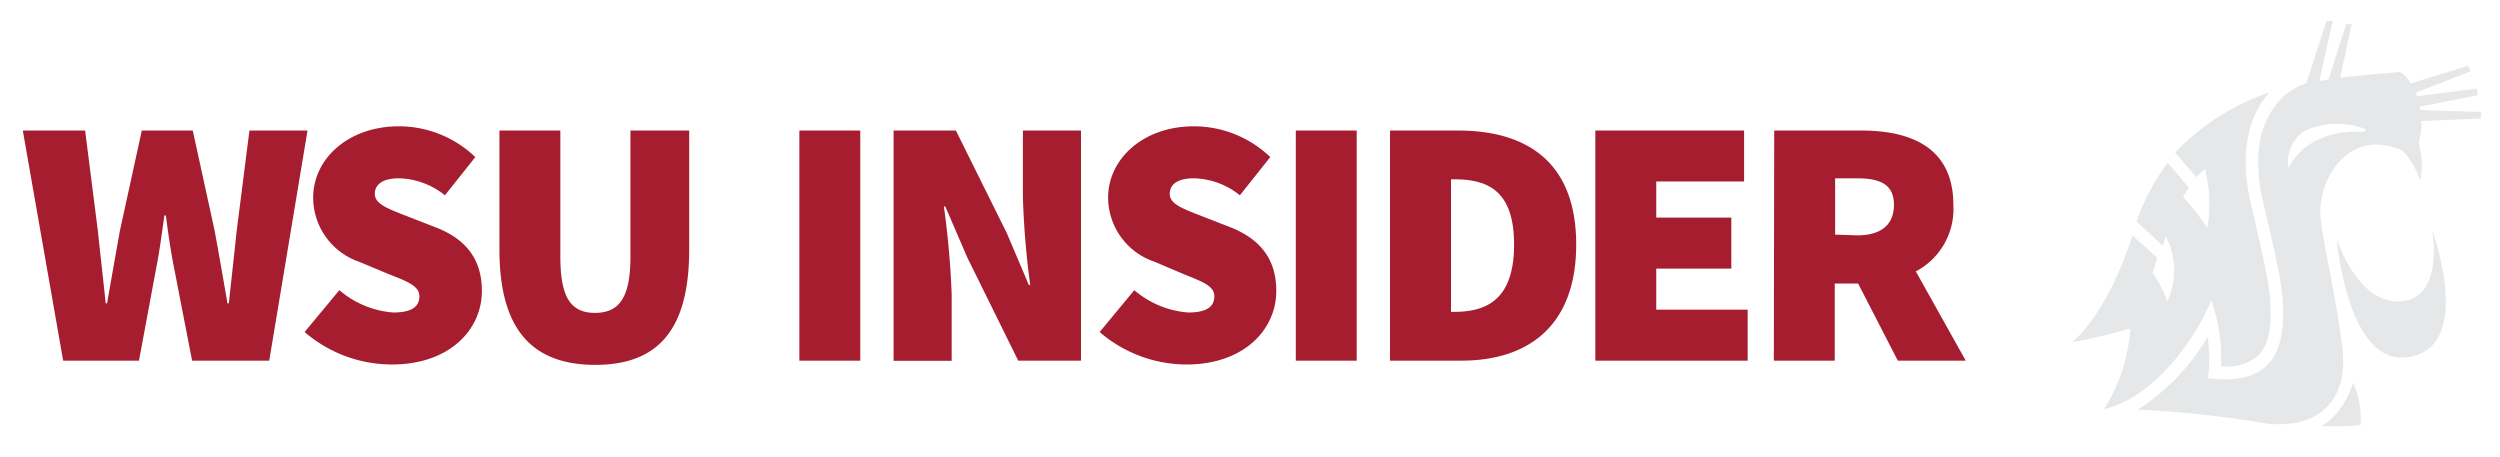 <svg id="wsu-insider-coug-head-mark" data-name="Layer 1" xmlns="http://www.w3.org/2000/svg" viewBox="0 0 266.4 48.71">
  <defs/>
	<g fill="#e6e7e8">
  	<path class="cls-1" d="M247.34 45.39s2.2-.94 3.41-4.59a9 9 0 0 1 .78 4.5 28.55 28.55 0 0 1-4.19.09zM256.55 38.06C250.11 39 249 25.45 249 25.45s2.16 6.91 6.76 6.66c4.76-.24 3.41-7.57 3.41-7.57s4.63 12.52-2.62 13.52zM227 35a56.06 56.06 0 0 1-6.19 1.46s3.68-2.78 6.42-11.38l2.65 2.39-.5 1.64a12.34 12.34 0 0 1 1.58 3 7.9 7.9 0 0 0-.17-6.93l-.34 1-1-.94-1.78-1.63a22.33 22.33 0 0 1 3.32-6.25l.24.26 2 2.37-.61 1a26.07 26.07 0 0 1 2.59 3.29 15 15 0 0 0-.25-6.26l-.92.86-2.27-2.63a25.08 25.08 0 0 1 10.06-6.4 7.36 7.36 0 0 0-.64.81c-1.27 1.78-2.55 5-1.51 10.19.15.82.43 2 .71 3.18.55 2.37 1.17 5.06 1.39 6.75.44 3.53.08 5.84-1.09 7.07a5.09 5.09 0 0 1-4 1.16v-.84a18.17 18.17 0 0 0-.53-4.46l-.49-1.71-.77 1.59c-1.21 2.52-5.33 8.78-10.69 10A18.06 18.06 0 0 0 227 35z"/>
  	<path class="cls-1" d="M257.9 11.73l-.06-.35 6.2-1.24-.11-.69-6.39.8c0-.12-.08-.25-.13-.37l5.84-2.27L263 7l-6.11 1.89a2.87 2.87 0 0 0-1.15-1.21c-2.33.18-4.44.37-6.37.62l1.22-5.72H250l-1.87 5.9-1 .17 1.46-6.4h-.69l-2.15 6.66h-.08a6.82 6.82 0 0 0-3.39 2.58c-1.11 1.58-2.24 4.45-1.3 9.19.17.79.43 1.92.71 3.13.56 2.4 1.19 5.13 1.41 6.89.51 4 0 6.59-1.45 8.14-1.21 1.26-3.08 1.76-5.7 1.53l-.66-.06.06-.65a13.45 13.45 0 0 0 .06-1.4 17.79 17.79 0 0 0-.16-2.37 23.2 23.2 0 0 1-7.44 7.76 110.34 110.34 0 0 1 13.7 1.48l.73.07h.25a10.72 10.72 0 0 0 1.63-.08h.26c3.18-.55 5.93-2.9 5.19-8.35-.87-6.47-2-10.59-2.29-13.7-.35-3.78 2.93-9.64 8.76-7a9.27 9.27 0 0 1 1.87 3.16 8.73 8.73 0 0 0-.18-4 6.72 6.72 0 0 0 .27-2.33l6.36-.27v-.7zm-6.46 2.32a9.16 9.16 0 0 0-5.51 1.44 7.33 7.33 0 0 0-2.08 2.39 4 4 0 0 1 1.63-3.88 8.35 8.35 0 0 1 6.36-.33c.56.33.16.42-.4.38z"/>
	</g>
	<path fill="#a61d2f" class="cls-2" d="M2.43 13.91h6.64l1.36 10.71c.27 2.57.57 5.13.83 7.7h.15c.45-2.57.91-5.17 1.36-7.7l2.34-10.71h5.43l2.34 10.71c.45 2.46.91 5.1 1.36 7.7h.15c.27-2.6.57-5.21.83-7.7l1.36-10.71h6.19l-4.08 24.52h-8.22l-1.89-9.73c-.38-1.89-.68-3.93-.9-5.74h-.16c-.26 1.81-.52 3.85-.9 5.74l-1.81 9.73H6.73zM32.46 35.38l3.7-4.46a10 10 0 0 0 5.74 2.38c2 0 2.79-.64 2.79-1.73s-1.25-1.57-3.32-2.38l-3.06-1.28a7.26 7.26 0 0 1-4.94-6.83c0-4.19 3.77-7.62 9.13-7.62a11.77 11.77 0 0 1 8.15 3.28l-3.24 4.07A8.09 8.09 0 0 0 42.5 19c-1.58 0-2.56.57-2.56 1.66s1.39 1.58 3.62 2.45l3 1.17c3.05 1.21 4.79 3.32 4.79 6.72 0 4.15-3.47 7.84-9.58 7.84a14.26 14.26 0 0 1-9.31-3.46zM53.22 26.59V13.91h6.49v13.43c0 4.38 1.13 6 3.69 6s3.78-1.58 3.78-6V13.91h6.26v12.68c0 8.37-3.17 12.29-10 12.29S53.22 35 53.22 26.59zM85.18 13.91h6.49v24.52h-6.49zM95.22 13.91h6.64l5.43 10.94 2.34 5.51h.15A88.54 88.54 0 0 1 109 21v-7.09h6.19v24.52h-6.69l-5.43-11-2.34-5.43h-.15a92.26 92.26 0 0 1 .83 9.36v7.09h-6.19zM117.18 35.38l3.69-4.46a10 10 0 0 0 5.74 2.38c2 0 2.79-.64 2.79-1.73s-1.24-1.55-3.32-2.38l-3-1.28a7.25 7.25 0 0 1-5-6.83c0-4.19 3.78-7.62 9.13-7.62a11.75 11.75 0 0 1 8.15 3.28l-3.24 4.07a8.09 8.09 0 0 0-4.91-1.81c-1.58 0-2.56.56-2.56 1.66s1.39 1.58 3.62 2.45l3 1.17c3.04 1.25 4.73 3.36 4.73 6.72 0 4.15-3.47 7.84-9.58 7.84a14.21 14.21 0 0 1-9.24-3.46zM138.08 13.91h6.49v24.52h-6.49zM148.12 13.91h7.24c7.47 0 12.6 3.47 12.6 12.15s-5.13 12.37-12.22 12.37h-7.62zM155 33.23c3.55 0 6.34-1.44 6.34-7.17s-2.79-6.95-6.34-6.95h-.38v14.12zM170 13.91h15.85v5.43h-9.36v3.85h8v5.43h-8V33h9.74v5.43H170zM189.06 13.91h9.28c5.29 0 9.81 1.81 9.81 7.92a7.51 7.51 0 0 1-4 7.09l5.32 9.51h-7.24L198 30.21h-2.49v8.22h-6.49zm8.83 11.17c2.57 0 3.93-1.14 3.93-3.25S200.46 19 197.89 19h-2.34v6z"/>
</svg>

